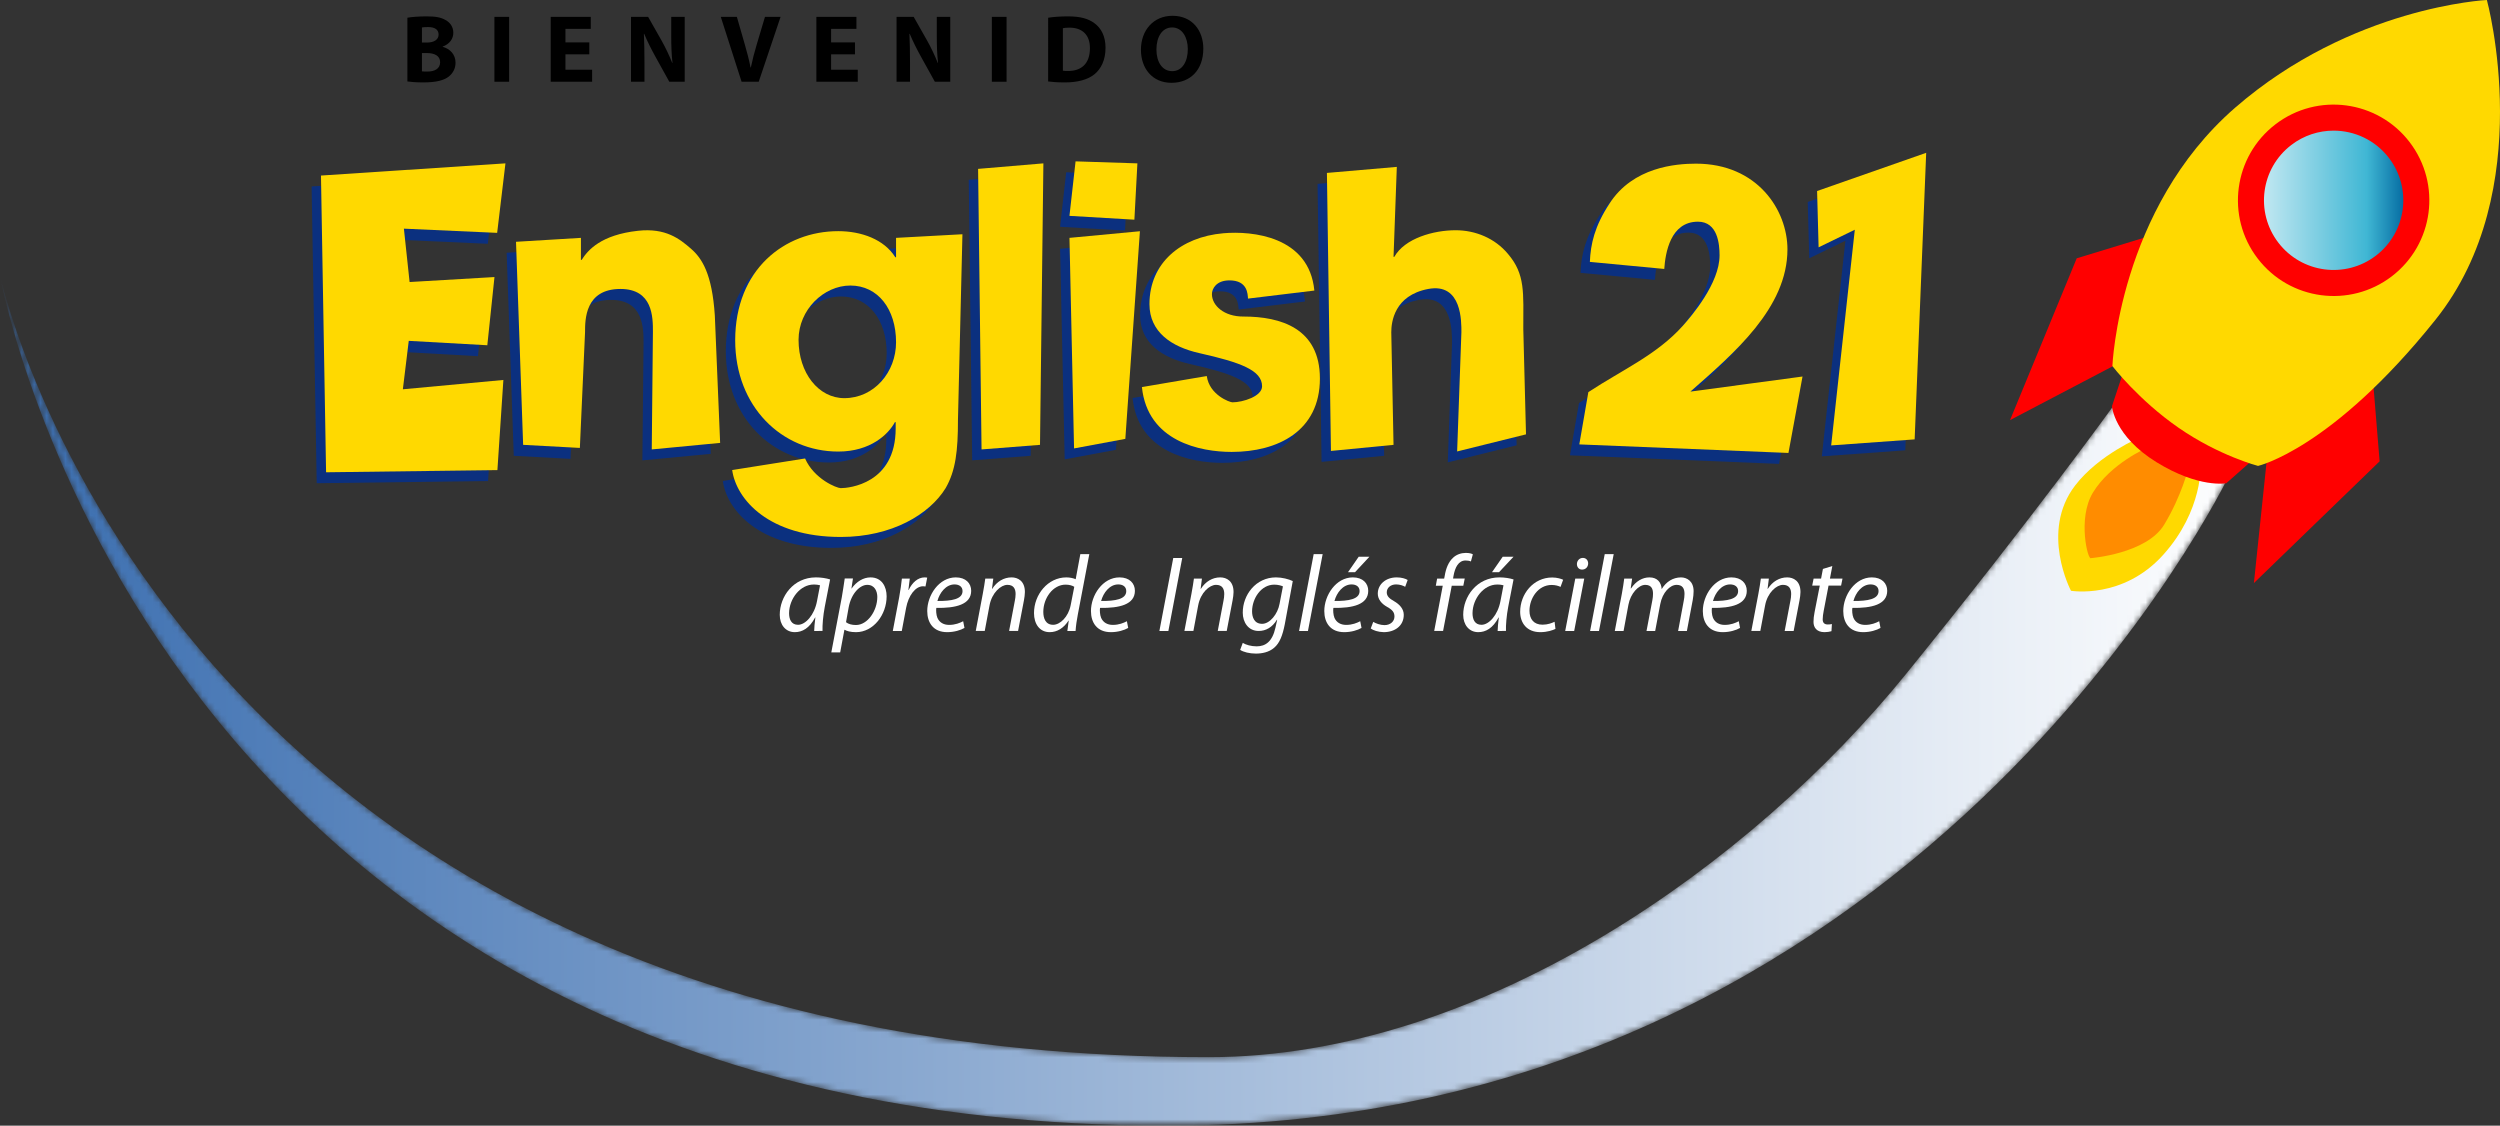 <?xml version="1.0" encoding="utf-8"?>
<!-- Generator: Adobe Illustrator 16.0.3, SVG Export Plug-In . SVG Version: 6.00 Build 0)  -->
<!DOCTYPE svg PUBLIC "-//W3C//DTD SVG 1.1//EN" "http://www.w3.org/Graphics/SVG/1.1/DTD/svg11.dtd">
<svg version="1.1" id="Capa_1" xmlns="http://www.w3.org/2000/svg" xmlns:xlink="http://www.w3.org/1999/xlink" x="0px" y="0px"
	 width="401.386px" height="180.73px" viewBox="0 0 401.386 180.73" enable-background="new 0 0 401.386 180.73"
	 xml:space="preserve">
<rect x="0" y="0" width="401.386" height="180.73" fill="#333333" stroke="none"/>
<g>
	<g>
		<path d="M65.41,2.846c0.619-0.124,1.871-0.217,3.045-0.217c1.438,0,2.318,0.139,3.076,0.587c0.727,0.387,1.252,1.098,1.252,2.041
			c0,0.927-0.541,1.793-1.716,2.226v0.031c1.19,0.325,2.071,1.221,2.071,2.566c0,0.943-0.433,1.685-1.082,2.21
			c-0.757,0.603-2.024,0.943-4.096,0.943c-1.16,0-2.025-0.078-2.551-0.155V2.846z M67.744,6.834h0.773
			c1.237,0,1.901-0.51,1.901-1.283c0-0.788-0.603-1.206-1.669-1.206c-0.51,0-0.804,0.031-1.005,0.062V6.834z M67.744,11.456
			c0.232,0.031,0.51,0.031,0.912,0.031c1.066,0,2.009-0.417,2.009-1.499c0-1.051-0.943-1.469-2.117-1.469h-0.804V11.456z"/>
		<path d="M81.745,2.707v10.418H79.38V2.707H81.745z"/>
		<path d="M94.619,8.72h-3.833v2.473h4.282v1.932H88.42V2.707h6.43v1.932h-4.065v2.164h3.833V8.72z"/>
		<path d="M101.309,13.125V2.707h2.751l2.164,3.818c0.618,1.097,1.237,2.396,1.7,3.57h0.046c-0.154-1.375-0.201-2.782-0.201-4.359
			V2.707h2.164v10.418h-2.473l-2.226-4.019c-0.618-1.113-1.298-2.458-1.809-3.679l-0.046,0.016c0.062,1.375,0.093,2.844,0.093,4.544
			v3.138H101.309z"/>
		<path d="M119.065,13.125l-3.339-10.418h2.581l1.268,4.405c0.355,1.236,0.68,2.427,0.928,3.725h0.046
			c0.263-1.252,0.587-2.489,0.943-3.679l1.329-4.452h2.504l-3.509,10.418H119.065z"/>
		<path d="M137.271,8.72h-3.833v2.473h4.281v1.932h-6.646V2.707h6.43v1.932h-4.065v2.164h3.833V8.72z"/>
		<path d="M143.945,13.125V2.707h2.751l2.164,3.818c0.618,1.097,1.236,2.396,1.7,3.57h0.046c-0.154-1.375-0.201-2.782-0.201-4.359
			V2.707h2.164v10.418h-2.474l-2.226-4.019c-0.618-1.113-1.298-2.458-1.809-3.679l-0.046,0.016c0.062,1.375,0.093,2.844,0.093,4.544
			v3.138H143.945z"/>
		<path d="M161.609,2.707v10.418h-2.365V2.707H161.609z"/>
		<path d="M168.284,2.846c0.866-0.139,1.994-0.217,3.185-0.217c1.979,0,3.261,0.356,4.266,1.113
			c1.082,0.804,1.762,2.086,1.762,3.926c0,1.994-0.726,3.37-1.731,4.22c-1.098,0.912-2.767,1.345-4.807,1.345
			c-1.221,0-2.087-0.078-2.674-0.155V2.846z M170.649,11.348c0.201,0.046,0.525,0.046,0.819,0.046
			c2.133,0.016,3.524-1.159,3.524-3.647c0.016-2.164-1.252-3.308-3.277-3.308c-0.525,0-0.866,0.046-1.066,0.093V11.348z"/>
		<path d="M193.198,7.808c0,3.416-2.071,5.487-5.116,5.487c-3.091,0-4.9-2.334-4.9-5.302c0-3.122,1.994-5.457,5.07-5.457
			C191.451,2.537,193.198,4.933,193.198,7.808z M185.67,7.947c0,2.041,0.958,3.478,2.535,3.478c1.592,0,2.504-1.515,2.504-3.54
			c0-1.871-0.897-3.478-2.52-3.478C186.598,4.407,185.67,5.922,185.67,7.947z"/>
	</g>
	<g>
		<path fill="#FFFFFF" d="M130.721,101.305c0-0.504,0.087-1.304,0.191-2.173h-0.035c-0.921,1.738-2.068,2.364-3.268,2.364
			c-1.478,0-2.416-1.182-2.416-2.781c0-2.92,2.155-6.013,5.822-6.013c0.8,0,1.686,0.139,2.26,0.33l-0.852,4.379
			c-0.278,1.46-0.399,2.955-0.365,3.894H130.721z M131.66,93.971c-0.208-0.053-0.521-0.122-1.008-0.122
			c-2.172,0-3.945,2.277-3.963,4.605c0,0.938,0.331,1.86,1.443,1.86c1.199,0,2.624-1.564,3.042-3.807L131.66,93.971z"/>
		<path fill="#FFFFFF" d="M133.47,104.746l1.686-8.864c0.174-1.008,0.348-2.154,0.469-3.006h1.321l-0.243,1.599h0.035
			c0.765-1.095,1.877-1.772,3.024-1.772c1.825,0,2.589,1.494,2.589,3.041c0,2.954-2.12,5.753-4.918,5.753
			c-0.903,0-1.495-0.191-1.825-0.383h-0.035l-0.678,3.633H133.47z M135.833,99.896c0.365,0.296,0.921,0.452,1.599,0.452
			c1.86,0,3.424-2.294,3.424-4.501c0-0.887-0.399-1.946-1.616-1.946c-1.129,0-2.555,1.303-2.989,3.649L135.833,99.896z"/>
		<path fill="#FFFFFF" d="M143.344,101.305l1.025-5.423c0.208-1.095,0.348-2.207,0.434-2.989h1.269
			c-0.07,0.591-0.139,1.183-0.226,1.825h0.052c0.539-1.147,1.442-2.016,2.572-2.016c0.122,0,0.295,0.017,0.399,0.034l-0.278,1.425
			c-0.087-0.017-0.226-0.034-0.382-0.034c-1.251,0-2.364,1.512-2.729,3.476l-0.695,3.702H143.344z"/>
		<path fill="#FFFFFF" d="M154.851,100.818c-0.626,0.364-1.651,0.678-2.781,0.678c-2.225,0-3.198-1.529-3.198-3.39
			c0-2.537,1.877-5.404,4.588-5.404c1.599,0,2.468,0.955,2.468,2.154c0,2.208-2.485,2.799-5.597,2.746
			c-0.069,0.365-0.017,1.147,0.174,1.6c0.331,0.747,1.008,1.129,1.877,1.129c0.99,0,1.738-0.313,2.259-0.591L154.851,100.818z
			 M154.538,94.892c0-0.678-0.521-1.061-1.286-1.061c-1.373,0-2.398,1.339-2.746,2.659c2.26,0.018,4.032-0.277,4.032-1.581V94.892z"
			/>
		<path fill="#FFFFFF" d="M156.661,101.305l1.129-5.961c0.191-0.938,0.295-1.756,0.4-2.451h1.286l-0.208,1.651h0.035
			c0.747-1.182,1.877-1.842,3.111-1.842c1.008,0,2.138,0.573,2.138,2.346c0,0.365-0.069,0.904-0.156,1.355l-0.938,4.901h-1.442
			l0.921-4.849c0.069-0.33,0.122-0.73,0.122-1.078c0-0.852-0.33-1.477-1.321-1.477c-1.025,0-2.485,1.233-2.868,3.319l-0.765,4.084
			H156.661z"/>
		<path fill="#FFFFFF" d="M174.895,88.965l-1.842,9.681c-0.173,0.869-0.313,1.843-0.365,2.659h-1.321l0.226-1.669h-0.035
			c-0.765,1.199-1.825,1.86-3.024,1.86c-1.634,0-2.52-1.339-2.52-3.059c0-2.99,2.225-5.735,5.197-5.735
			c0.539,0,1.129,0.121,1.495,0.295l0.747-4.032H174.895z M172.479,94.214c-0.295-0.191-0.782-0.348-1.391-0.348
			c-2.016,0-3.58,2.138-3.58,4.38c0,1.008,0.348,2.068,1.582,2.068c1.112,0,2.451-1.27,2.815-3.163L172.479,94.214z"/>
		<path fill="#FFFFFF" d="M181.137,100.818c-0.626,0.364-1.651,0.678-2.781,0.678c-2.225,0-3.198-1.529-3.198-3.39
			c0-2.537,1.877-5.404,4.588-5.404c1.599,0,2.468,0.955,2.468,2.154c0,2.208-2.485,2.799-5.597,2.746
			c-0.069,0.365-0.017,1.147,0.174,1.6c0.331,0.747,1.008,1.129,1.877,1.129c0.99,0,1.738-0.313,2.259-0.591L181.137,100.818z
			 M180.824,94.892c0-0.678-0.521-1.061-1.286-1.061c-1.373,0-2.398,1.339-2.746,2.659c2.26,0.018,4.032-0.277,4.032-1.581V94.892z"
			/>
		<path fill="#FFFFFF" d="M189.812,89.591l-2.225,11.714h-1.442l2.225-11.714H189.812z"/>
		<path fill="#FFFFFF" d="M190.161,101.305l1.129-5.961c0.191-0.938,0.295-1.756,0.4-2.451h1.286l-0.208,1.651h0.035
			c0.747-1.182,1.877-1.842,3.111-1.842c1.008,0,2.138,0.573,2.138,2.346c0,0.365-0.069,0.904-0.156,1.355l-0.938,4.901h-1.442
			l0.921-4.849c0.069-0.33,0.122-0.73,0.122-1.078c0-0.852-0.33-1.477-1.321-1.477c-1.025,0-2.485,1.233-2.868,3.319l-0.765,4.084
			H190.161z"/>
		<path fill="#FFFFFF" d="M199.531,103.217c0.504,0.313,1.338,0.556,2.225,0.556c1.408,0,2.52-0.729,3.024-3.007l0.278-1.251h-0.052
			c-0.73,1.199-1.755,1.79-2.92,1.79c-1.686,0-2.555-1.425-2.555-2.92c-0.018-2.851,2.085-5.683,5.335-5.683
			c0.973,0,2.033,0.277,2.694,0.591l-1.286,6.951c-0.348,1.773-0.817,3.007-1.703,3.755c-0.834,0.729-1.964,0.938-2.938,0.938
			c-1.025,0-1.981-0.244-2.52-0.592L199.531,103.217z M205.979,94.145c-0.261-0.122-0.782-0.278-1.391-0.278
			c-2.103,0-3.545,2.189-3.563,4.275c0,0.921,0.33,2.016,1.616,2.016c1.234,0,2.502-1.563,2.798-3.215L205.979,94.145z"/>
		<path fill="#FFFFFF" d="M208.571,101.305l2.346-12.34h1.443l-2.364,12.34H208.571z"/>
		<path fill="#FFFFFF" d="M218.6,100.818c-0.626,0.364-1.651,0.678-2.781,0.678c-2.225,0-3.198-1.529-3.198-3.39
			c0-2.537,1.877-5.404,4.588-5.404c1.599,0,2.468,0.955,2.468,2.154c0,2.208-2.485,2.799-5.597,2.746
			c-0.069,0.365-0.017,1.147,0.174,1.6c0.331,0.747,1.008,1.129,1.877,1.129c0.99,0,1.738-0.313,2.259-0.591L218.6,100.818z
			 M218.287,94.892c0-0.678-0.521-1.061-1.286-1.061c-1.373,0-2.398,1.339-2.746,2.659c2.26,0.018,4.032-0.277,4.032-1.581V94.892z
			 M219.869,89.382l-2.312,2.485h-1.129l1.72-2.485H219.869z"/>
		<path fill="#FFFFFF" d="M220.479,99.845c0.4,0.243,1.13,0.521,1.808,0.521c0.973,0,1.599-0.626,1.599-1.373
			c0-0.66-0.295-1.061-1.164-1.547c-0.974-0.539-1.512-1.286-1.512-2.138c0-1.478,1.269-2.606,3.042-2.606
			c0.765,0,1.442,0.208,1.755,0.417l-0.4,1.095c-0.295-0.174-0.834-0.383-1.46-0.383c-0.869,0-1.495,0.539-1.495,1.27
			c0,0.607,0.4,0.99,1.147,1.407c0.938,0.539,1.582,1.269,1.582,2.207c0,1.773-1.442,2.781-3.215,2.781
			c-0.904-0.018-1.704-0.296-2.086-0.591L220.479,99.845z"/>
		<path fill="#FFFFFF" d="M230.267,101.305l1.373-7.265h-1.112l0.208-1.147h1.13l0.087-0.435c0.191-1.182,0.608-2.259,1.373-2.937
			c0.521-0.487,1.269-0.748,1.999-0.748c0.573,0,0.956,0.104,1.147,0.227l-0.313,1.146c-0.226-0.104-0.521-0.156-0.852-0.156
			c-1.147,0-1.703,1.112-1.946,2.503l-0.069,0.399h1.877l-0.227,1.147h-1.859l-1.391,7.265H230.267z"/>
		<path fill="#FFFFFF" d="M240.452,101.305c0-0.504,0.088-1.304,0.191-2.173h-0.035c-0.92,1.738-2.068,2.364-3.268,2.364
			c-1.476,0-2.415-1.182-2.415-2.781c0-2.92,2.155-6.013,5.823-6.013c0.799,0,1.686,0.139,2.258,0.33l-0.852,4.379
			c-0.277,1.46-0.398,2.955-0.365,3.894H240.452z M241.391,93.971c-0.209-0.053-0.521-0.122-1.008-0.122
			c-2.174,0-3.945,2.277-3.963,4.605c0,0.938,0.33,1.86,1.441,1.86c1.199,0,2.625-1.564,3.043-3.807L241.391,93.971z
			 M243.006,89.382l-2.328,2.485h-1.129l1.721-2.485H243.006z"/>
		<path fill="#FFFFFF" d="M249.735,100.975c-0.434,0.208-1.303,0.521-2.434,0.521c-2.172,0-3.232-1.478-3.232-3.268
			c0-2.868,2.121-5.51,5.145-5.51c0.783,0,1.494,0.227,1.756,0.365l-0.418,1.147c-0.33-0.156-0.799-0.313-1.424-0.313
			c-2.191,0-3.564,2.155-3.564,4.137c0,1.355,0.713,2.242,2.086,2.242c0.852,0,1.512-0.261,1.947-0.47L249.735,100.975z"/>
		<path fill="#FFFFFF" d="M251.301,101.305l1.615-8.412h1.443l-1.617,8.412H251.301z M253.995,91.45
			c-0.486,0-0.816-0.382-0.816-0.903c0.018-0.557,0.434-0.974,0.955-0.974s0.852,0.383,0.852,0.904
			c-0.018,0.573-0.416,0.973-0.973,0.973H253.995z"/>
		<path fill="#FFFFFF" d="M255.299,101.305l2.348-12.34h1.441l-2.363,12.34H255.299z"/>
		<path fill="#FFFFFF" d="M259.262,101.305l1.131-5.961c0.174-0.938,0.295-1.756,0.383-2.451h1.268l-0.227,1.582h0.053
			c0.783-1.165,1.842-1.772,2.955-1.772c1.285,0,1.895,0.816,1.963,1.877c0.748-1.217,1.826-1.86,3.094-1.877
			c0.975,0,2.033,0.625,2.033,2.207c0,0.399-0.051,0.956-0.139,1.425l-0.938,4.971h-1.408l0.904-4.849
			c0.068-0.313,0.121-0.748,0.121-1.096c0-0.886-0.33-1.459-1.27-1.459c-1.041,0-2.275,1.216-2.623,3.093l-0.816,4.311h-1.391
			l0.938-4.936c0.07-0.365,0.105-0.695,0.105-1.025c0-0.713-0.191-1.442-1.252-1.442s-2.363,1.39-2.693,3.18l-0.783,4.224H259.262z"
			/>
		<path fill="#FFFFFF" d="M279.375,100.818c-0.625,0.364-1.65,0.678-2.781,0.678c-2.225,0-3.197-1.529-3.197-3.39
			c0-2.537,1.877-5.404,4.588-5.404c1.6,0,2.469,0.955,2.469,2.154c0,2.208-2.486,2.799-5.598,2.746
			c-0.068,0.365-0.018,1.147,0.174,1.6c0.33,0.747,1.008,1.129,1.877,1.129c0.992,0,1.738-0.313,2.26-0.591L279.375,100.818z
			 M279.063,94.892c0-0.678-0.521-1.061-1.287-1.061c-1.373,0-2.398,1.339-2.746,2.659c2.26,0.018,4.033-0.277,4.033-1.581V94.892z"
			/>
		<path fill="#FFFFFF" d="M281.184,101.305l1.131-5.961c0.191-0.938,0.295-1.756,0.398-2.451H284l-0.209,1.651h0.035
			c0.748-1.182,1.877-1.842,3.111-1.842c1.008,0,2.137,0.573,2.137,2.346c0,0.365-0.068,0.904-0.156,1.355l-0.938,4.901h-1.443
			l0.922-4.849c0.068-0.33,0.121-0.73,0.121-1.078c0-0.852-0.33-1.477-1.32-1.477c-1.025,0-2.486,1.233-2.867,3.319l-0.766,4.084
			H281.184z"/>
		<path fill="#FFFFFF" d="M294.188,90.877l-0.383,2.016h2.018l-0.227,1.13h-2.016l-0.783,4.084c-0.086,0.47-0.156,0.904-0.156,1.339
			c0,0.504,0.244,0.816,0.801,0.816c0.242,0,0.486-0.018,0.678-0.069l-0.07,1.147c-0.26,0.087-0.695,0.156-1.113,0.156
			c-1.285,0-1.771-0.782-1.771-1.634c0-0.486,0.053-0.974,0.174-1.582l0.834-4.258h-1.217l0.227-1.13h1.199l0.295-1.547
			L294.188,90.877z"/>
		<path fill="#FFFFFF" d="M301.922,100.818c-0.625,0.364-1.65,0.678-2.779,0.678c-2.225,0-3.199-1.529-3.199-3.39
			c0-2.537,1.877-5.404,4.59-5.404c1.598,0,2.467,0.955,2.467,2.154c0,2.208-2.484,2.799-5.596,2.746
			c-0.07,0.365-0.018,1.147,0.174,1.6c0.33,0.747,1.008,1.129,1.877,1.129c0.99,0,1.738-0.313,2.26-0.591L301.922,100.818z
			 M301.61,94.892c0-0.678-0.521-1.061-1.285-1.061c-1.373,0-2.398,1.339-2.746,2.659c2.26,0.018,4.031-0.277,4.031-1.581V94.892z"
			/>
	</g>
	<g>
		<polygon fill="#0B307F" points="79.65,27.983 50.03,29.938 50.85,77.582 78.358,77.229 79.316,62.759 63.175,64.257 
			64.123,56.481 76.737,57.186 77.884,46.237 64.258,47.036 63.343,38.466 78.317,39.14 		"/>
		<path fill="#0B307F" d="M109.432,41.683c-1.795-1.561-4.033-3.367-8.501-2.875c-5.892,0.646-8.024,3.053-9.042,4.669h-0.121
			v-3.531l-10.423,0.632l1.143,32.6l9.108,0.494l0.83-18.576c0-2.037,0-6.948,5.689-6.948c5.21,0,5.21,4.552,5.21,6.887
			l-0.187,18.879l10.978-1.05l-0.852-20.464C112.824,45.742,111.228,43.237,109.432,41.683"/>
		<path fill="#0B307F" d="M142.363,43.059h-0.121c-1.796-2.875-5.449-4.192-9.161-4.192c-8.622,0-16.546,6.154-16.546,17.529
			c0,10.658,7.504,17.859,16.546,17.859c5.208,0,8.082-2.816,9.101-4.731h0.12v1.018c0,8.923-7.558,9.586-8.814,9.586
			c-0.66,0-4.293-1.47-5.732-4.761l-11.704,1.855c0.66,4.729,5.892,10.744,17.448,10.744c8.203,0,14.251-3.654,16.825-7.844
			c1.618-2.815,1.979-5.988,1.979-10.957l0.718-29.8l-10.658,0.58V43.059z M134.053,65.679c-4.132,0-7.346-4.034-7.346-9.363
			c0-4.85,4.062-8.717,8.314-8.717c4.43,0,7.342,3.782,7.342,9.111C142.363,61.501,138.842,65.679,134.053,65.679"/>
		<polygon fill="#0B307F" points="156.088,73.912 165.474,73.177 166.018,27.983 155.534,28.868 		"/>
		<polygon fill="#0B307F" points="170.94,73.751 179.174,72.217 181.514,38.88 170.202,39.945 		"/>
		<polygon fill="#0B307F" points="181.111,27.983 171.182,27.661 170.202,36.412 180.627,37.025 		"/>
		<path fill="#0B307F" d="M198.164,52.578c-3.17,0.024-5.088-1.796-5.088-3.593c0-0.898,0.718-2.215,2.814-2.215
			c2.934,0,2.918,2.208,2.979,2.926l10.654-1.291c-0.838-8.742-10.008-9.605-14.61-9.201c-6.858,0.602-11.865,4.795-11.865,11.38
			c0,4.493,3.553,6.862,7.992,7.861c6.64,1.496,10.089,2.756,10.089,5.329c0,1.617-3.084,2.575-4.761,2.575
			c-0.419,0-3.7-1.169-4.118-4.224l-10.413,1.777c0.898,8.742,9.383,10.411,14.412,10.411c7.364,0,14.163-3.309,14.163-11.784
			C210.412,54.458,204.115,52.578,198.164,52.578"/>
		<path fill="#0B307F" d="M240.6,42.513c-2.096-2.515-5.221-3.793-8.395-3.793c-3.532,0-8.176,1.285-9.852,4.279h-0.12l0.528-14.45
			l-11.221,0.969l0.646,44.637l10.047-0.978l-0.36-18.072c0-1.617,0.459-5.92,5.93-6.957c5.451-1.033,5.328,5.329,5.328,6.947
			l-0.684,19.141l11.057-2.744l-0.434-16.877C243.071,48.687,243.413,45.806,240.6,42.513"/>
		<path fill="#0B307F" d="M285.479,41.786c0-6.286-4.809-13.758-14.688-13.758c-3.232,0-10.115,0.546-13.887,6.412
			c-2.395,3.654-3.029,6.491-3.146,9.364l11.943,1.13c0.18-2.574,0.979-7.588,5.408-7.588c3.174,0,3.473,3.611,3.473,5.408
			c0,4.49-4.518,9.744-5.895,11.302c-4.189,4.67-9.605,7.001-15.174,10.653l-1.453,8.395l33.578,1.372l2.26-12.269l-18,2.422
			C276.905,58.464,285.479,51.188,285.479,41.786"/>
		<polygon fill="#0B307F" points="290.239,32.423 290.483,41.464 296.293,38.639 292.5,73.266 305.901,72.298 307.756,26.289 		"/>
		<polygon fill="#FFD900" points="81.153,26.229 51.534,28.185 52.353,75.827 79.861,75.476 80.82,61.004 64.68,62.502 
			65.627,54.726 78.241,55.432 79.39,44.481 65.762,45.281 64.847,36.712 79.82,37.386 		"/>
		<path fill="#FFD900" d="M110.935,39.927c-1.795-1.558-4.033-3.366-8.501-2.874c-5.893,0.647-8.024,3.054-9.042,4.67h-0.121V38.19
			l-10.423,0.631l1.144,32.601l9.108,0.493l0.832-18.576c0-2.037,0-6.945,5.688-6.945c5.21,0,5.21,4.549,5.21,6.885l-0.187,18.879
			l10.978-1.049l-0.853-20.465C114.328,43.987,112.732,41.484,110.935,39.927"/>
		<path fill="#FFD900" d="M143.867,41.304h-0.121c-1.796-2.875-5.449-4.191-9.161-4.191c-8.622,0-16.546,6.153-16.546,17.529
			c0,10.658,7.504,17.858,16.546,17.858c5.209,0,8.083-2.815,9.101-4.73h0.119v1.018c0,8.92-7.558,9.585-8.814,9.585
			c-0.66,0-4.293-1.469-5.732-4.762l-11.704,1.856c0.66,4.729,5.892,10.745,17.448,10.745c8.203,0,14.251-3.652,16.825-7.844
			c1.617-2.815,1.978-5.988,1.978-10.959l0.718-29.799l-10.658,0.58V41.304z M135.557,63.925c-4.133,0-7.346-4.035-7.346-9.363
			c0-4.852,4.062-8.718,8.314-8.718c4.432,0,7.341,3.782,7.341,9.112C143.867,59.745,140.346,63.925,135.557,63.925"/>
		<polygon fill="#FFD900" points="157.592,72.157 166.978,71.422 167.521,26.229 157.038,27.114 		"/>
		<polygon fill="#FFD900" points="172.444,71.996 180.677,70.462 183.019,37.126 171.708,38.19 		"/>
		<polygon fill="#FFD900" points="182.614,26.229 172.687,25.907 171.706,34.657 182.131,35.271 		"/>
		<path fill="#FFD900" d="M199.668,50.823c-3.17,0.025-5.088-1.796-5.088-3.592c0-0.898,0.718-2.215,2.813-2.215
			c2.935,0,2.92,2.207,2.979,2.926l10.653-1.291c-0.837-8.742-10.007-9.605-14.608-9.201c-6.86,0.601-11.866,4.793-11.866,11.379
			c0,4.493,3.552,6.862,7.991,7.862c6.641,1.495,10.09,2.755,10.09,5.328c0,1.617-3.084,2.575-4.76,2.575
			c-0.42,0-3.701-1.169-4.119-4.223l-10.413,1.776c0.898,8.742,9.383,10.41,14.412,10.41c7.364,0,14.163-3.308,14.163-11.782
			C211.916,52.704,205.619,50.823,199.668,50.823"/>
		<path fill="#FFD900" d="M242.104,40.758c-2.096-2.515-5.223-3.792-8.396-3.792c-3.531,0-8.173,1.284-9.851,4.279h-0.119
			l0.527-14.451l-11.221,0.969l0.645,44.637l10.049-0.978l-0.361-18.071c0-1.617,0.459-5.92,5.93-6.957
			c5.451-1.033,5.328,5.328,5.328,6.945l-0.684,19.143l11.057-2.745l-0.434-16.876C244.575,46.932,244.917,44.052,242.104,40.758"/>
		<path fill="#FFD900" d="M286.983,40.032c0-6.287-4.807-13.756-14.688-13.756c-3.232,0-10.113,0.542-13.887,6.41
			c-2.395,3.652-3.029,6.489-3.148,9.363l11.945,1.131c0.18-2.576,0.979-7.587,5.408-7.587c3.174,0,3.471,3.612,3.471,5.407
			c0,4.49-4.514,9.744-5.893,11.3c-4.189,4.67-9.605,7.003-15.174,10.655l-1.453,8.395l33.58,1.372l2.26-12.271l-18.002,2.422
			C278.409,56.708,286.983,49.433,286.983,40.032"/>
		<polygon fill="#FFD900" points="291.743,30.669 291.985,39.709 297.797,36.884 294.002,71.511 307.405,70.544 309.258,24.534 		
			"/>
	</g>
	<g>
		<defs>
			<path id="SVGID_1_" d="M187.5,180.73c120.499,0,170.477-104.569,170.477-104.569L355,63.731L339.45,64.97
				c0,0-12.537,17.475-33.449,43.263c-24.604,30.34-67.945,61.5-112,61.5C27,169.732,0,44.231,0,44.231S24,180.73,187.5,180.73"/>
		</defs>
		<clipPath id="SVGID_2_">
			<use xlink:href="#SVGID_1_"  overflow="visible"/>
		</clipPath>
		<defs>
			<filter id="Adobe_OpacityMaskFilter" filterUnits="userSpaceOnUse" x="0" y="44.231" width="357.977" height="136.499">
				<feColorMatrix  type="matrix" values="1 0 0 0 0  0 1 0 0 0  0 0 1 0 0  0 0 0 1 0"/>
			</filter>
		</defs>
		<mask maskUnits="userSpaceOnUse" x="0" y="44.231" width="357.977" height="136.499" id="SVGID_3_">
			<g filter="url(#Adobe_OpacityMaskFilter)">
				
					<linearGradient id="SVGID_4_" gradientUnits="userSpaceOnUse" x1="-159.581" y1="398.601" x2="-158.581" y2="398.601" gradientTransform="matrix(-357.978 0 0 357.978 -56768.41 -142577.656)">
					<stop  offset="0" style="stop-color:#FFFFFF"/>
					<stop  offset="1" style="stop-color:#000000"/>
				</linearGradient>
				<rect y="44.231" clip-path="url(#SVGID_2_)" fill="url(#SVGID_4_)" width="357.977" height="136.499"/>
			</g>
		</mask>
		
			<linearGradient id="SVGID_5_" gradientUnits="userSpaceOnUse" x1="-159.581" y1="398.601" x2="-158.581" y2="398.601" gradientTransform="matrix(-357.978 0 0 357.978 -56768.41 -142577.656)">
			<stop  offset="0" style="stop-color:#FFFFFF"/>
			<stop  offset="1" style="stop-color:#386CAF"/>
		</linearGradient>
		<rect y="44.231" clip-path="url(#SVGID_2_)" mask="url(#SVGID_3_)" fill="url(#SVGID_5_)" width="357.977" height="136.499"/>
	</g>
	<g>
		<path fill="#FFD900" d="M343.667,70.191c0,0-6.649,2.758-10.483,7.74c-5.712,7.43-0.677,16.92-0.677,16.92
			s8.313,1.424,14.783-5.748c6.469-7.172,6.045-14.631,6.045-14.631L343.667,70.191z"/>
		<path fill="#FF8C00" d="M344.698,71.905c0,0-5.848,2.528-8.674,7.192c-2.512,4.141-0.792,10.982-0.301,10.513
			c0,0,8.912-0.703,11.74-5.365c2.827-4.667,3.891-9.091,3.891-9.091L344.698,71.905z"/>
		<polygon fill="#FF0000" points="344.92,37.962 333.428,41.471 322.721,67.45 342.365,57.15 		"/>
		<polygon fill="#FF0000" points="381.076,62.091 382.058,74.068 361.872,93.615 364.185,71.556 		"/>
		<path fill="#FF0000" d="M341.19,58.884l-2.105,6.334c0,0,0.308,4.77,7.149,8.987c6.84,4.22,11.203,3.384,11.203,3.384l6.968-6.162
			L341.19,58.884z"/>
		<path fill="#FFD900" d="M339.155,58.772c0,0,0.999-25.226,19.702-41.478C377.561,1.043,399.28,0,399.28,0
			s8.369,30.568-8.26,51.347c-16.629,20.782-28.484,23.456-28.484,23.456s-6.242-1.618-12.732-6.106
			C343.316,64.208,339.155,58.772,339.155,58.772"/>
		<path fill="#FF0000" d="M386.879,22.824c5.156,6.743,3.872,16.386-2.868,21.543c-6.742,5.153-16.386,3.868-21.54-2.873
			c-5.156-6.738-3.869-16.381,2.869-21.539C372.083,14.801,381.723,16.085,386.879,22.824"/>
	</g>
	<g>
		<defs>
			<path id="SVGID_6_" d="M367.881,23.276c-4.906,3.752-5.842,10.772-2.088,15.678c3.752,4.906,10.77,5.842,15.676,2.09
				c4.908-3.753,5.844-10.771,2.092-15.678c-2.203-2.879-5.529-4.391-8.893-4.391C372.295,20.976,369.907,21.726,367.881,23.276"/>
		</defs>
		<clipPath id="SVGID_7_">
			<use xlink:href="#SVGID_6_"  overflow="visible"/>
		</clipPath>
		
			<linearGradient id="SVGID_8_" gradientUnits="userSpaceOnUse" x1="-160.056" y1="399.38" x2="-159.056" y2="399.38" gradientTransform="matrix(22.369 0 0 -22.369 3943.852 8966.775)">
			<stop  offset="0" style="stop-color:#C0E7F1"/>
			<stop  offset="0.732" style="stop-color:#40B7D4"/>
			<stop  offset="1" style="stop-color:#056CA2"/>
		</linearGradient>
		<rect x="362.04" y="20.976" clip-path="url(#SVGID_7_)" fill="url(#SVGID_8_)" width="25.273" height="23.82"/>
	</g>
</g>
</svg>
